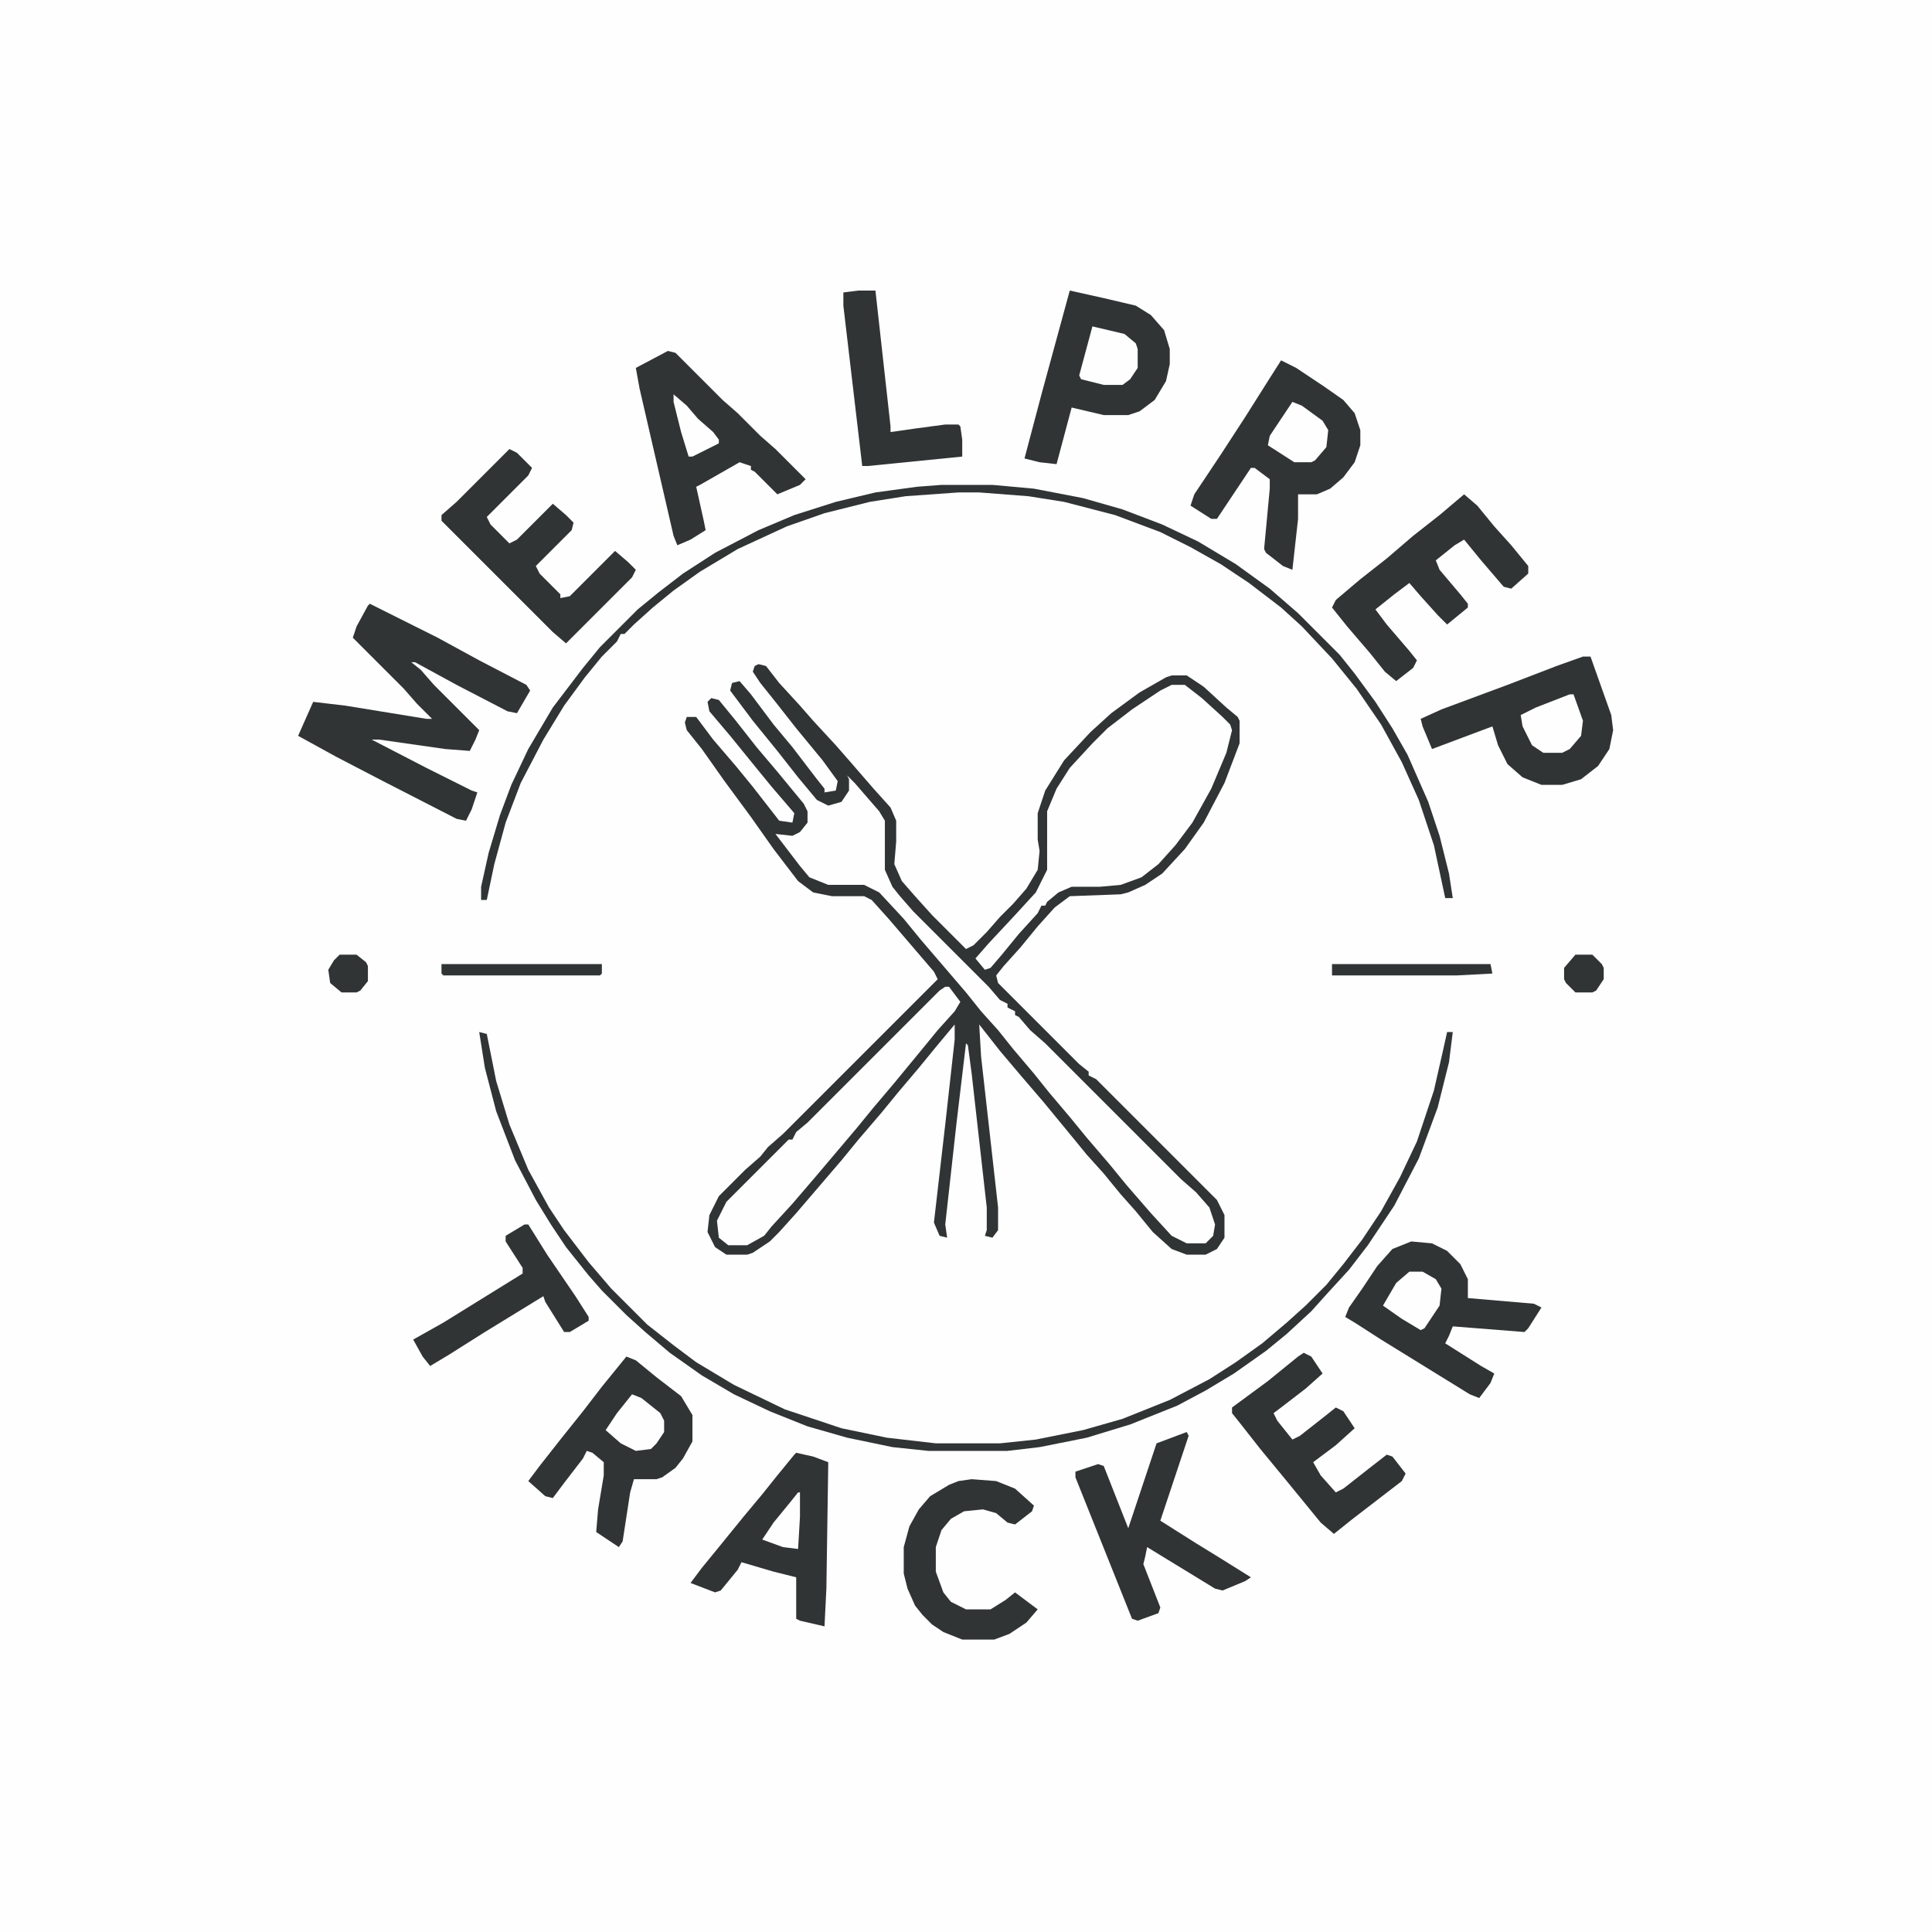 <?xml version="1.0" encoding="UTF-8"?>
<svg version="1.1" viewBox="0 0 1024 1024" width="1024" height="1024" xmlns="http://www.w3.org/2000/svg">
<path transform="translate(0)" d="m0 0h1024v1024h-1024z" fill="#FEFEFE"/>
<path transform="translate(402,352)" d="m0 0 4 1 7 9 11 12 7 8 12 13 7 8 13 15 9 10 3 7v11l-1 12 4 9 7 8 9 10 18 18 4-2 7-7 7-8 7-7 7-8 6-10 1-10-1-6v-14l4-12 10-16 14-15 11-10 15-11 14-8 3-1h8l9 6 12 11 6 5 1 2v12l-8 21-11 21-10 14-12 13-9 6-9 4-4 1-27 1-8 6-9 10-9 11-9 10-4 5 1 4 43 43 5 4v2l4 2 64 64 4 8v12l-4 6-6 3h-10l-8-3-10-9-9-11-8-9-9-11-9-10-9-11-14-17-12-14-11-13-11-14 1 17 9 80v12l-3 4-4-1 1-3v-12l-8-71-2-15-1-1-5 42-6 54 1 7-4-1-3-7 6-52 5-45v-8l-10 12-9 11-11 13-9 11-12 14-9 11-24 28-9 10-5 5-9 6-3 1h-11l-6-4-4-8 1-9 5-10 14-14 8-7 4-5 8-7 82-82-2-4-24-28-9-10-4-2h-17l-10-2-8-6-13-17-12-17-14-19-12-17-8-10-1-4 1-3h5l9 12 12 14 9 11 14 18 7 1 1-5-12-14-9-11-13-16-11-13-1-5 2-2 4 1 9 11 11 14 11 13 14 17 2 4v6l-4 5-4 2-9-1 13 17 5 6 10 4h19l8 4 13 14 9 11 24 28 8 10 9 10 8 10 11 13 8 10 11 13 9 11 12 14 9 11 13 15 11 12 8 4h10l4-4 1-6-3-9-7-8-8-7-72-72-8-7-6-7-2-1v-2l-4-2v-2l-4-2-6-7-40-40-7-8-4-5-4-9v-26l-3-5-13-15-4-4 1 2v6l-4 6-7 2-6-3-10-12-11-14-13-16-12-16 1-4 4-1 6 7 12 16 10 12 13 17 4 5v2l6-1 1-5-8-11-14-17-11-14-8-10-4-6 1-3z" fill="#303434"/>
<path transform="translate(621,363)" d="m0 0h7l9 7 11 10 4 4 1 3-3 12-8 19-10 18-9 12-9 10-9 7-11 4-11 1h-15l-7 3-6 5-1 2h-2l-2 4-10 11-9 11-6 7-3 1-5-6 7-8 14-15 11-12 6-12v-31l5-12 7-11 12-13 8-8 13-10 15-10z" fill="#FEFEFE"/>
<path transform="translate(196,320)" d="m0 0 36 18 22 12 25 13 2 3-7 12-5-1-27-14-22-12h-2l5 4 7 8 24 24-2 5-3 6-13-1-35-5h-4l29 15 24 12 3 1-3 9-3 6-5-1-39-20-25-13-20-11 8-18 17 2 43 7h3l-8-8-7-8-27-27 2-6 6-11z" fill="#303434"/>
<path transform="translate(679,191)" d="m0 0 8 4 15 10 10 7 6 7 3 9v8l-3 9-6 8-7 6-7 3h-10v13l-3 27-5-2-9-7-1-2 3-32v-5l-8-6h-2l-18 27h-3l-11-7 2-6 14-21 13-20 12-19z" fill="#303434"/>
<path transform="translate(839,348)" d="m0 0h4l11 31 1 8-2 10-6 9-9 7-10 3h-11l-10-4-8-7-5-10-3-10-32 12-5-12-1-4 11-5 35-13 26-10z" fill="#303434"/>
<path transform="translate(567,154)" d="m0 0 18 4 17 4 8 5 7 8 3 10v8l-2 9-6 10-8 6-6 2h-13l-17-4-8 30-9-1-8-2 9-34z" fill="#303434"/>
<path transform="translate(748,658)" d="m0 0 11 1 8 4 7 7 4 8v10l35 3 4 2-7 11-2 2-38-3-2 5-2 4 19 12 7 4-2 5-6 8-5-2-47-29-14-9-5-3 2-5 7-10 8-12 8-9z" fill="#303434"/>
<path transform="translate(332,719)" d="m0 0 5 2 11 9 13 10 6 10v14l-5 9-4 5-7 5-3 1h-12l-2 7-4 26-2 3-12-8 1-12 3-18v-7l-6-5-3-1-2 4-10 13-6 8-4-1-9-8 6-8 11-14 12-15 10-13z" fill="#303434"/>
<path transform="translate(354,186)" d="m0 0 4 1 25 25 8 7 12 12 8 7 16 16-3 3-12 5-12-12-2-1v-2l-6-2-21 12-2 1 4 18 1 5-8 5-7 3-2-5-18-78-2-11z" fill="#303434"/>
<path transform="translate(501,523)" d="m0 0h2l6 8-3 5-9 10-9 11-14 17-11 13-9 11-22 26-12 14-11 12-4 5-9 5h-10l-5-4-1-9 5-10 33-33h2l2-4 6-5 70-70z" fill="#FEFEFE"/>
<path transform="translate(270,238)" d="m0 0 4 2 8 8-2 4-22 22 2 4 10 10 4-2 19-19 7 6 4 4-1 4-19 19 2 4 11 11v2l5-1 24-24 7 6 4 4-2 4-35 35-7-6-59-59v-3l8-7z" fill="#303434"/>
<path transform="translate(776,262)" d="m0 0 7 6 9 11 9 10 9 11v4l-9 8-4-1-12-14-9-11-5 3-10 8 2 5 11 13 4 5v2l-11 9-5-5-9-10-6-7-8 6-10 8 6 8 12 14 4 5-2 4-9 7-6-5-8-10-12-14-8-10 2-4 13-11 14-11 14-12 14-11z" fill="#303434"/>
<path transform="translate(422,770)" d="m0 0 9 2 8 3-1 67-1 20-13-3-2-1v-22l-12-3-17-5-2 4-9 11-3 1-13-5 6-8 9-11 13-16 10-12 8-10 9-11z" fill="#303434"/>
<path transform="translate(629,759)" d="m0 0 1 2-15 45 19 12 13 8 16 10-3 2-12 5-4-1-36-22-1 5-1 4 9 23-1 3-11 4-3-1-30-75v-3l12-4 3 1 13 33 15-45z" fill="#303434"/>
<path transform="translate(691,717)" d="m0 0 4 2 6 9-9 8-13 10-4 3 2 4 8 10 4-2 14-11 5-4 4 2 6 9-10 9-12 9 4 7 8 9 4-2 14-11 9-7 3 1 7 9-2 4-26 20-10 8-7-6-18-22-14-17-11-14-4-5v-3l19-14 16-13z" fill="#303434"/>
<path transform="translate(515,784)" d="m0 0 13 1 10 4 10 9-1 3-9 7-4-1-6-5-7-2-10 1-7 4-5 6-3 9v13l4 11 4 5 8 4h13l8-5 5-4 12 9-6 7-9 6-8 3h-17l-10-4-6-4-5-5-4-5-4-9-2-8v-14l3-11 5-9 6-7 10-6 5-2z" fill="#303434"/>
<path transform="translate(254,547)" d="m0 0 4 1 5 25 7 23 10 24 11 20 8 12 13 17 12 14 19 19 14 11 12 9 20 12 27 13 30 10 24 5 26 3h34l19-2 25-5 21-6 25-10 21-11 14-9 14-10 13-11 10-9 11-11 9-11 10-13 10-15 10-18 9-19 9-27 5-22 2-9h3l-2 16-6 24-10 27-13 25-14 21-10 13-11 12-9 10-13 12-11 9-17 12-15 9-15 8-25 10-23 7-25 5-17 2h-42l-19-2-24-5-21-6-20-8-19-9-17-10-17-12-13-11-10-9-13-13-7-8-12-15-8-12-8-13-11-21-10-26-6-23z" fill="#303434"/>
<path transform="translate(499,257)" d="m0 0h27l22 2 26 5 21 6 21 8 19 9 20 12 18 13 15 13 22 22 8 10 11 15 9 14 8 14 11 25 6 18 5 20 2 13h-4l-6-28-8-24-9-20-11-20-13-19-13-16-16-17-11-10-17-13-15-10-16-9-16-8-24-9-27-7-19-3-26-2h-11l-28 2-19 3-24 6-20 7-26 12-20 12-14 10-11 9-10 9-5 5h-2l-2 4-8 8-9 11-11 15-11 18-12 23-8 21-6 22-4 19h-3v-7l4-18 6-20 6-16 9-19 13-22 16-21 9-11 20-20 11-9 13-10 17-11 23-12 19-8 22-7 21-5 22-3z" fill="#303434"/>
<path transform="translate(455,154)" d="m0 0h9l8 72v3l14-2 15-2h7l1 1 1 7v9l-50 5h-3l-10-85v-7z" fill="#303434"/>
<path transform="translate(278,649)" d="m0 0h2l10 16 15 22 7 11v2l-10 6h-3l-10-16-1-3-31 19-19 12-10 6-4-5-5-9 16-9 42-26v-3l-9-14v-3z" fill="#303434"/>
<path transform="translate(579,173)" d="m0 0 17 4 6 5 1 3v10l-4 6-4 3h-10l-12-3-1-2z" fill="#FEFEFE"/>
<path transform="translate(832,368)" d="m0 0h2l5 14-1 8-6 7-4 2h-10l-6-4-5-10-1-6 8-4z" fill="#FEFEFE"/>
<path transform="translate(685,213)" d="m0 0 5 2 11 8 3 5-1 9-6 7-2 1h-9l-14-9 1-5 10-15z" fill="#FEFEFE"/>
<path transform="translate(747,674)" d="m0 0h7l7 4 3 5-1 9-8 12-2 1-10-6-10-7 7-12z" fill="#FEFEFE"/>
<path transform="translate(335,739)" d="m0 0 5 2 10 8 2 4v6l-4 6-3 3-8 1-8-4-8-7 6-9z" fill="#FEFEFE"/>
<path transform="translate(234,511)" d="m0 0h85v5l-1 1h-83l-1-1z" fill="#303434"/>
<path transform="translate(706,511)" d="m0 0h84l1 5-19 1h-66z" fill="#303434"/>
<path transform="translate(835,506)" d="m0 0h9l5 5 1 2v6l-4 6-2 1h-9l-5-5-1-2v-6z" fill="#303434"/>
<path transform="translate(180,506)" d="m0 0h9l5 4 1 2v8l-4 5-2 1h-8l-6-5-1-7 3-5z" fill="#303434"/>
<path transform="translate(357,209)" d="m0 0 7 6 6 7 8 7 3 4v2l-14 7h-2l-4-13-4-16z" fill="#FEFEFE"/>
<path transform="translate(423,791)" d="m0 0h1v13l-1 17-8-1-11-4 6-9 9-11z" fill="#FEFEFE"/>
</svg>
